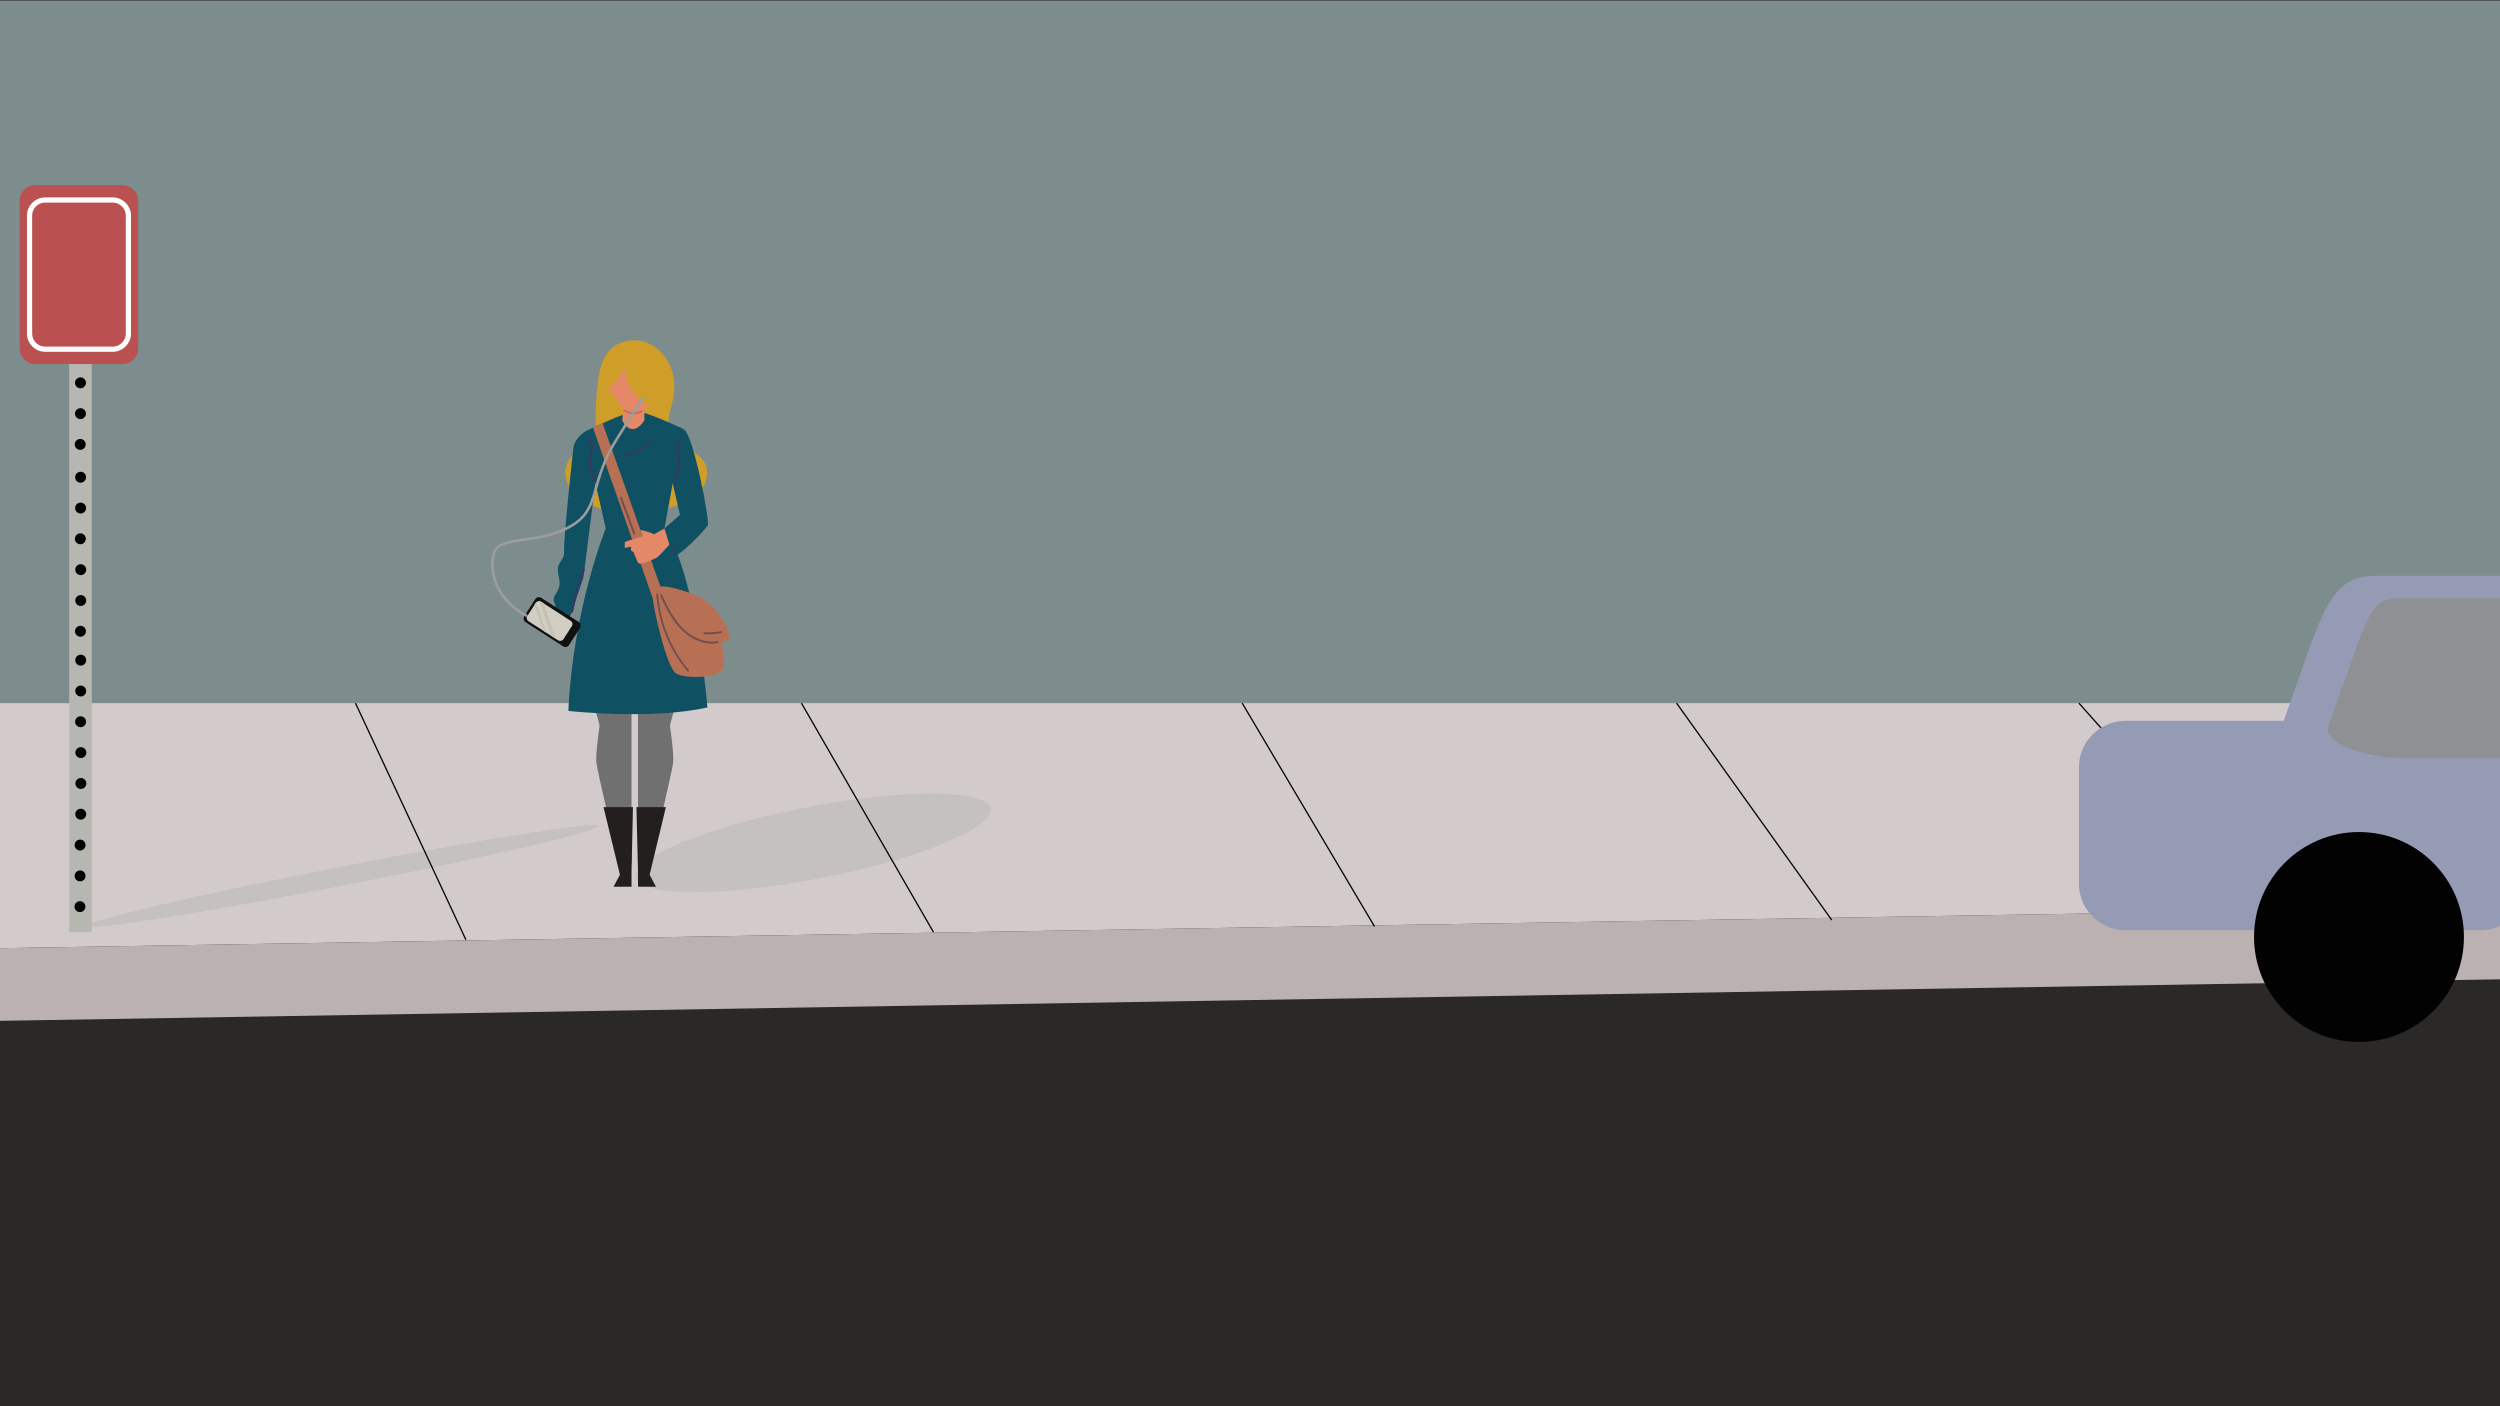 <?xml version="1.0" encoding="utf-8"?>
<!-- Generator: Adobe Illustrator 22.0.1, SVG Export Plug-In . SVG Version: 6.00 Build 0)  -->
<svg version="1.1" baseProfile="tiny" id="Layer_1" xmlns="http://www.w3.org/2000/svg" xmlns:xlink="http://www.w3.org/1999/xlink"
	 x="0px" y="0px" viewBox="0 0 1920 1080" xml:space="preserve">
<rect x="0" y="0" width="1920" height="1080" fill="#333333" stroke="none"/>
<title>Bus-Scene</title>
<polygon fill="#7D8D8E" points="0,0.5 0,540.5 1920,540.5 1920,402.4 1920,0.5 "/>
<polygon fill="#2B2828" points="0,1080 1920,1080 1920,752.1 0,781.1 "/>
<polygon fill="#D3CBCB" points="0,728.2 1920,696.3 1920,540 0,540 "/>
<polygon fill="#BCB1B1" points="0,784 1920,752.1 1920,696.3 0,728.2 "/>
<ellipse transform="matrix(0.981 -0.192 0.192 0.981 -124.521 63.241)" fill="#C6C1C1" cx="263.5" cy="672.9" rx="200.5" ry="7.3"/>
<ellipse transform="matrix(0.982 -0.19 0.19 0.982 -111.72 130.693)" fill="#C6C1C1" cx="624.5" cy="646.9" rx="138.8" ry="27.7"/>
<line fill="none" stroke="#020202" stroke-miterlimit="10" x1="273" y1="540" x2="357.8" y2="721.7"/>
<line fill="none" stroke="#020202" stroke-miterlimit="10" x1="615.5" y1="540" x2="716.9" y2="715.9"/>
<line fill="none" stroke="#020202" stroke-miterlimit="10" x1="954" y1="540" x2="1055.6" y2="711.5"/>
<line fill="none" stroke="#020202" stroke-miterlimit="10" x1="1287.6" y1="540" x2="1406.8" y2="706.6"/>
<line fill="none" stroke="#020202" stroke-miterlimit="10" x1="1596.6" y1="540" x2="1739.8" y2="700.8"/>
<line fill="none" stroke="#020202" stroke-miterlimit="10" x1="1872.9" y1="540" x2="1920" y2="578.6"/>
<rect x="53.1" y="269.5" fill="#B7B7B2" width="17.4" height="446.4"/>
<circle fill="#020202" cx="61.8" cy="294" r="4.2"/>
<circle fill="#020202" cx="61.6" cy="341.3" r="4.2"/>
<circle fill="#020202" cx="61.8" cy="317.7" r="4.2"/>
<circle fill="#020202" cx="61.9" cy="366.5" r="4.2"/>
<circle fill="#020202" cx="61.7" cy="413.8" r="4.2"/>
<circle fill="#020202" cx="61.9" cy="390.2" r="4.2"/>
<circle fill="#020202" cx="62" cy="437.5" r="4.2"/>
<circle fill="#020202" cx="61.8" cy="484.8" r="4.2"/>
<circle fill="#020202" cx="62" cy="461.2" r="4.2"/>
<circle fill="#020202" cx="62" cy="507" r="4.2"/>
<circle fill="#020202" cx="61.9" cy="554.3" r="4.2"/>
<circle fill="#020202" cx="62" cy="530.7" r="4.2"/>
<circle fill="#020202" cx="62.1" cy="578" r="4.2"/>
<circle fill="#020202" cx="62" cy="625.3" r="4.2"/>
<circle fill="#020202" cx="62.1" cy="601.7" r="4.2"/>
<circle fill="#020202" cx="61.5" cy="649" r="4.2"/>
<circle fill="#020202" cx="61.4" cy="696.3" r="4.2"/>
<circle fill="#020202" cx="61.5" cy="672.7" r="4.2"/>
<path fill="#BA5050" d="M27.1,142.2h67c6.6,0,12,5.4,12,12v113.4c0,6.6-5.4,12-12,12h-67c-6.6,0-12-5.4-12-12V154.2
	C15.1,147.6,20.5,142.2,27.1,142.2z"/>
<path fill="none" stroke="#FFFFFF" stroke-width="4" stroke-miterlimit="10" d="M34.7,153.6h51.9c6.6,0,12,5.4,12,12v90.6
	c0,6.6-5.4,12-12,12H34.7c-6.6,0-12-5.4-12-12v-90.6C22.7,159,28,153.6,34.7,153.6z"/>
<path fill="#707070" d="M490,508.7v153.8h9.6c0,0,16.7-70,17.4-76.9s-2.5-28.3-2.5-28.3l14.5-55.7L490,508.7z"/>
<path fill="#707070" d="M485,508.7v153.8h-9.6c0,0-16.7-70-17.4-76.9s2.5-28.3,2.5-28.3L446,501.6L485,508.7z"/>
<polygon fill="#231F1E" points="488.8,619.9 490,670.4 490,681 503.8,681 498.9,671.8 511.4,619.9 "/>
<path fill="#CE9E28" d="M514.6,331.7c4.8,11.3,21.4,13.3,26.8,24.3c3.7,7.4,0.8,16.7-4.9,22.6s-13.8,9-21.7,11.2
	c-17.7,4.9-36.8,6-54.3,0.6c-6.3-1.9-12.4-4.8-17.3-9.1s-8.5-10.5-8.9-17.1s2.7-13.5,8.5-16.7c3.5-1.9,7.7-2.5,10.7-5.2
	c4.4-3.9,4.3-10.7,4.1-16.6c-0.3-11,0.3-22,1.7-32.9c1.1-8.4,2.9-17.2,8.6-23.5c6.2-6.9,16.5-9.5,25.5-7.2s16.5,9,20.6,17.4
	c4.1,8.4,4.8,18.1,2.9,27.1C515.1,315,511.2,323.9,514.6,331.7z"/>
<path fill="#E48868" d="M433.2,469.2c0,0-5.7,10.7-6.2,14.2s-0.5,5.2,2.2,4.5s-0.3,4.7,3.7,4.2s11-11.4,11-11.4l-6.8-9.4
	L433.2,469.2z"/>
<path fill="#105063" d="M543.3,543.3c0,0-8.1-101.1-33-137.5l6.3-34.4c0,0,10.7-9.1,8.3-22.9v-19c0,0-29.3-13.8-36.4-13.8
	s-38.7,15.4-38.7,15.4v17.8c0,4.7,0.4,15.4,7.5,22.1l7.9,34.8c0,0-25.1,61.6-28.7,140.2C436.6,546,500.3,553.1,543.3,543.3z"/>
<path fill="#105063" d="M449.8,331.1c-5.5,3.6-8.3,7.9-9.1,11.1s-7.9,71.9-7.5,81s-7.1,7.1-4,20.2s-7.5,12.3-2.8,21l1.2,7.1
	l10.1,2.4l10.4-30.4l9.1-72.3L449.8,331.1z"/>
<path fill="#B77053" d="M557.4,492.8c8.7-1.6-5.9-25.6-15.8-31.8s-29.3-11.6-34.4-10.5S523,499.2,557.4,492.8z"/>
<path fill="#B77053" d="M507.2,450.5c-4.4,0-5.9,4-5.9,8.7s10.3,54,18.2,58.2s34.4,3.5,36-4.8s-2.8-27.3-2.8-27.3L507.2,450.5z"/>
<polygon fill="#B77053" points="507.2,450.5 462.8,325 455.4,328.4 501.2,459.2 "/>
<path fill="#E48868" d="M510.3,405.8l-7.9,4.5c0,0-8.4-3.6-10.5-3l1.7,4.7c0,0-13.8,3.7-13.8,4.5v4.3l5-1c0,0-0.6,2.5,0,3.1
	c0.5,0.4,1.1,0.8,1.8,1c0.3,1.4,0.8,2.7,1.5,4c1,1.8,1,3.6,2.7,4.8s12.3-3.7,13.7-4.5s11.3-11.7,11.3-11.7L510.3,405.8z"/>
<path fill="#734E4F" d="M546.8,494.3c1.5,0,3-0.1,4.5-0.4c0.4-0.1,0.7-0.5,0.6-0.9c0,0,0,0,0,0c-0.1-0.4-0.4-0.7-0.8-0.6
	c0,0,0,0,0,0c-8.9,1.6-19-2.1-26.8-10c-7.1-7.1-11.5-16.1-15.9-25.5c-0.2-0.4-0.6-0.5-1-0.4c0,0,0,0,0,0c-0.4,0.2-0.5,0.6-0.4,1
	c0,0,0,0,0,0c4.4,9.5,8.9,18.7,16.2,26C530.1,490.4,538.7,494.3,546.8,494.3z"/>
<path fill="#734E4F" d="M544,487.2c3.4,0,6.7-0.4,10-1c0.4-0.1,0.7-0.5,0.6-0.9c-0.1-0.4-0.5-0.7-0.9-0.6c-4.2,0.8-8.5,1.1-12.7,0.8
	c-0.4,0-0.7,0.3-0.8,0.7c0,0.4,0.3,0.8,0.7,0.8C542,487.2,543,487.2,544,487.2z"/>
<path fill="#734E4F" d="M528.4,515.8c0.2,0,0.3-0.1,0.5-0.2c0.3-0.3,0.4-0.7,0.1-1c-13.8-16.5-22-36.9-23.5-58.3
	c0-0.4-0.4-0.7-0.8-0.7c-0.4,0-0.7,0.4-0.7,0.8c1.6,21.7,9.9,42.4,23.9,59.2C528,515.7,528.2,515.8,528.4,515.8z"/>
<path fill="#734E4F" d="M487.1,410.6c0.1,0,0.2,0,0.3,0c0.4-0.1,0.6-0.6,0.4-1l-10.2-27.6c-0.1-0.4-0.6-0.6-1-0.4
	c-0.4,0.1-0.6,0.6-0.4,1l10.2,27.5C486.5,410.4,486.7,410.6,487.1,410.6z"/>
<path fill="#105063" d="M525,329.5c7.5,3.6,20.2,70.8,18.6,73.9S523.4,426,517,427.9l-6.7-22.1l11.9-10.3l-5.5-24.1L525,329.5z"/>
<path fill="#393762" d="M480.4,350.8c0.1,0,0.1,0,0.2,0c7.8-1.8,14.8-6.2,19.7-12.5c0.3-0.3,0.2-0.8-0.1-1s-0.8-0.2-1,0.1
	c-4.7,6-11.4,10.3-18.9,12c-0.4,0.1-0.7,0.5-0.6,0.9c0,0,0,0,0,0C479.8,350.6,480.1,350.8,480.4,350.8z"/>
<path fill="#393762" d="M457.6,370.9c0.1,0,0.3,0,0.4-0.1c0.3-0.2,0.4-0.7,0.2-1c-4.9-7.9-5.6-17.7-2-26.2l0.1-0.3l-0.2-0.3
	c-0.6-1.1-1.1-2.3-1.6-3.5s-1.1-2.4-1.7-3.6c-0.2-0.4-0.6-0.5-1-0.3c0,0,0,0,0,0c-0.4,0.2-0.5,0.6-0.3,1c0.6,1.1,1.1,2.3,1.6,3.5
	s1,2.2,1.5,3.2c-3.6,8.9-2.8,19.1,2.3,27.3C457.1,370.8,457.4,370.9,457.6,370.9z"/>
<path fill="#393762" d="M517.3,370.9c0.3,0,0.5-0.1,0.6-0.4c5.1-8.2,5.9-18.3,2.3-27.3c0.5-1,1-2.1,1.5-3.2s1.1-2.4,1.7-3.5
	c0.2-0.4,0-0.8-0.3-1c-0.4-0.2-0.8,0-1,0.3c0,0,0,0,0,0c-0.6,1.1-1.1,2.3-1.7,3.5s-1.1,2.4-1.6,3.5l-0.2,0.3l0.1,0.3
	c3.6,8.6,2.9,18.3-2,26.2c-0.2,0.3-0.1,0.8,0.2,1C517.1,370.8,517.2,370.9,517.3,370.9z"/>
<path fill="#393762" d="M439.4,470.7c0.4,0,0.7-0.3,0.7-0.6c2.1-11.1,5.2-22,9.1-32.6c0.1-0.4-0.1-0.8-0.5-0.9
	c-0.3-0.1-0.7,0.1-0.9,0.4c-3.9,10.7-7,21.6-9.2,32.8c-0.1,0.4,0.2,0.8,0.6,0.9c0,0,0,0,0,0L439.4,470.7z"/>
<path fill="#393762" d="M518.4,426.7c0.1,0,0.2,0,0.3-0.1c0.4-0.2,0.6-0.6,0.4-1c0,0,0,0,0,0l-2.4-5.6c-0.2-0.4-0.7-0.5-1-0.3
	c-0.3,0.2-0.5,0.5-0.3,0.9l2.4,5.6C517.8,426.5,518.1,426.7,518.4,426.7z"/>
<polygon fill="#231F1E" points="486.1,619.9 485,670.4 485,681 471.2,681 476.1,671.8 463.5,619.9 "/>
<path fill="#E48868" d="M494.9,305.4v17.4c0,0-8.8,14.9-16.9,0.4l0.7-17.7H494.9z"/>
<path fill="#E48868" d="M491.4,264.2c15,2,17.4,19.3,13.8,33c-2.7,10.2-8.8,20.5-18.4,20.3S471.3,304,469.6,296
	C466.8,283,467.4,261,491.4,264.2z"/>
<path fill="#E48868" d="M503.4,293.4c0,0,0.6-5.7,5.2-3.8c4.6,1.9-1,14.9-6.2,13.4S503.4,293.4,503.4,293.4z"/>
<path fill="#E48868" d="M472.6,293.1c0,0-0.2-5.8-4.9-4.2s0,14.9,5.2,13.8S472.6,293.1,472.6,293.1z"/>
<path fill="#BA745D" d="M486.7,318.2c2.3,0,4.6-0.6,6.5-1.8c0.3-0.2,0.5-0.7,0.3-1c-0.2-0.3-0.6-0.5-1-0.3c-3.8,2.2-8.5,2-12.2-0.4
	c-0.3-0.2-0.8-0.1-1,0.2s-0.1,0.8,0.2,1C481.6,317.5,484.1,318.2,486.7,318.2z"/>
<path fill="#CE9E28" d="M479.2,273.6c-0.2,9.1,1.5,18.5,6.3,26.2s12.9,13.7,22,14.6c3.2-7.9,5.6-16.5,4.7-25s-4.9-16.8-11.7-21.9
	s-16.6-6.4-24-2.3c-6.2,3.5-10.1,10.2-11.8,17.1s-1.5,10.8-1.2,17.9C473.9,294.8,480.7,285.3,479.2,273.6z"/>
<path fill="#111111" d="M432.5,496.4l-28.9-18.6c-1.5-1-1.9-3-1-4.5l8.5-13.2c1-1.5,3-1.9,4.5-1l28.9,18.6c1.5,1,1.9,3,1,4.5
	l-8.5,13.2C436,496.9,434,497.4,432.5,496.4z"/>
<path fill="#D1CEC3" d="M428.7,491.8l-22.8-14.7c-1.4-0.9-1.8-2.7-0.9-4l6.5-10.1c0.9-1.4,2.7-1.8,4-0.9l22.8,14.7
	c1.4,0.9,1.8,2.7,0.9,4l-6.5,10.1C431.9,492.2,430.1,492.6,428.7,491.8z"/>
<polygon fill="#C6C2B5" points="417.7,463.4 427,490.7 423,488.1 414.2,461.4 "/>
<polygon fill="#C6C2B5" points="411.9,462.3 419.8,486.1 416.9,484.2 410.4,464.6 "/>
<path fill="#969BB5" d="M1824.8,442.2c-26.8,0-35.7,15.6-48.7,48.7l-45,126.7c0,26.8,66.9,40.2,93.7,40.2h95.2V442.2H1824.8z"/>
<path fill="#969BB5" d="M1905.3,553.6h-273c-19.7,0.1-35.7,16-35.7,35.7v89.4c0.1,19.7,16,35.7,35.7,35.7h273
	c5.1,0,10.1-1.1,14.7-3.2V556.8C1915.4,554.7,1910.4,553.6,1905.3,553.6z"/>
<circle fill="#020202" cx="1811.7" cy="719.6" r="80.6"/>
<path fill="#8F9093" d="M1841.7,459.2c-15.5,0-20.6,8.9-28.2,27.8l-26,72.2c0,15.3,38.7,22.9,54.2,22.9h78.3V459.2H1841.7z"/>
<path fill="none" stroke="#9D9D9E" stroke-width="2" stroke-miterlimit="10" d="M404.9,473.1c-20.3-9.9-30.3-31.1-25.7-47.8
	c4.3-15.5,36.8-5.8,62.3-23.2c19.7-13.5,11.3-32.8,33.3-66.7c9.9-15.2,12.9-23.4,20.1-30"/>
</svg>
